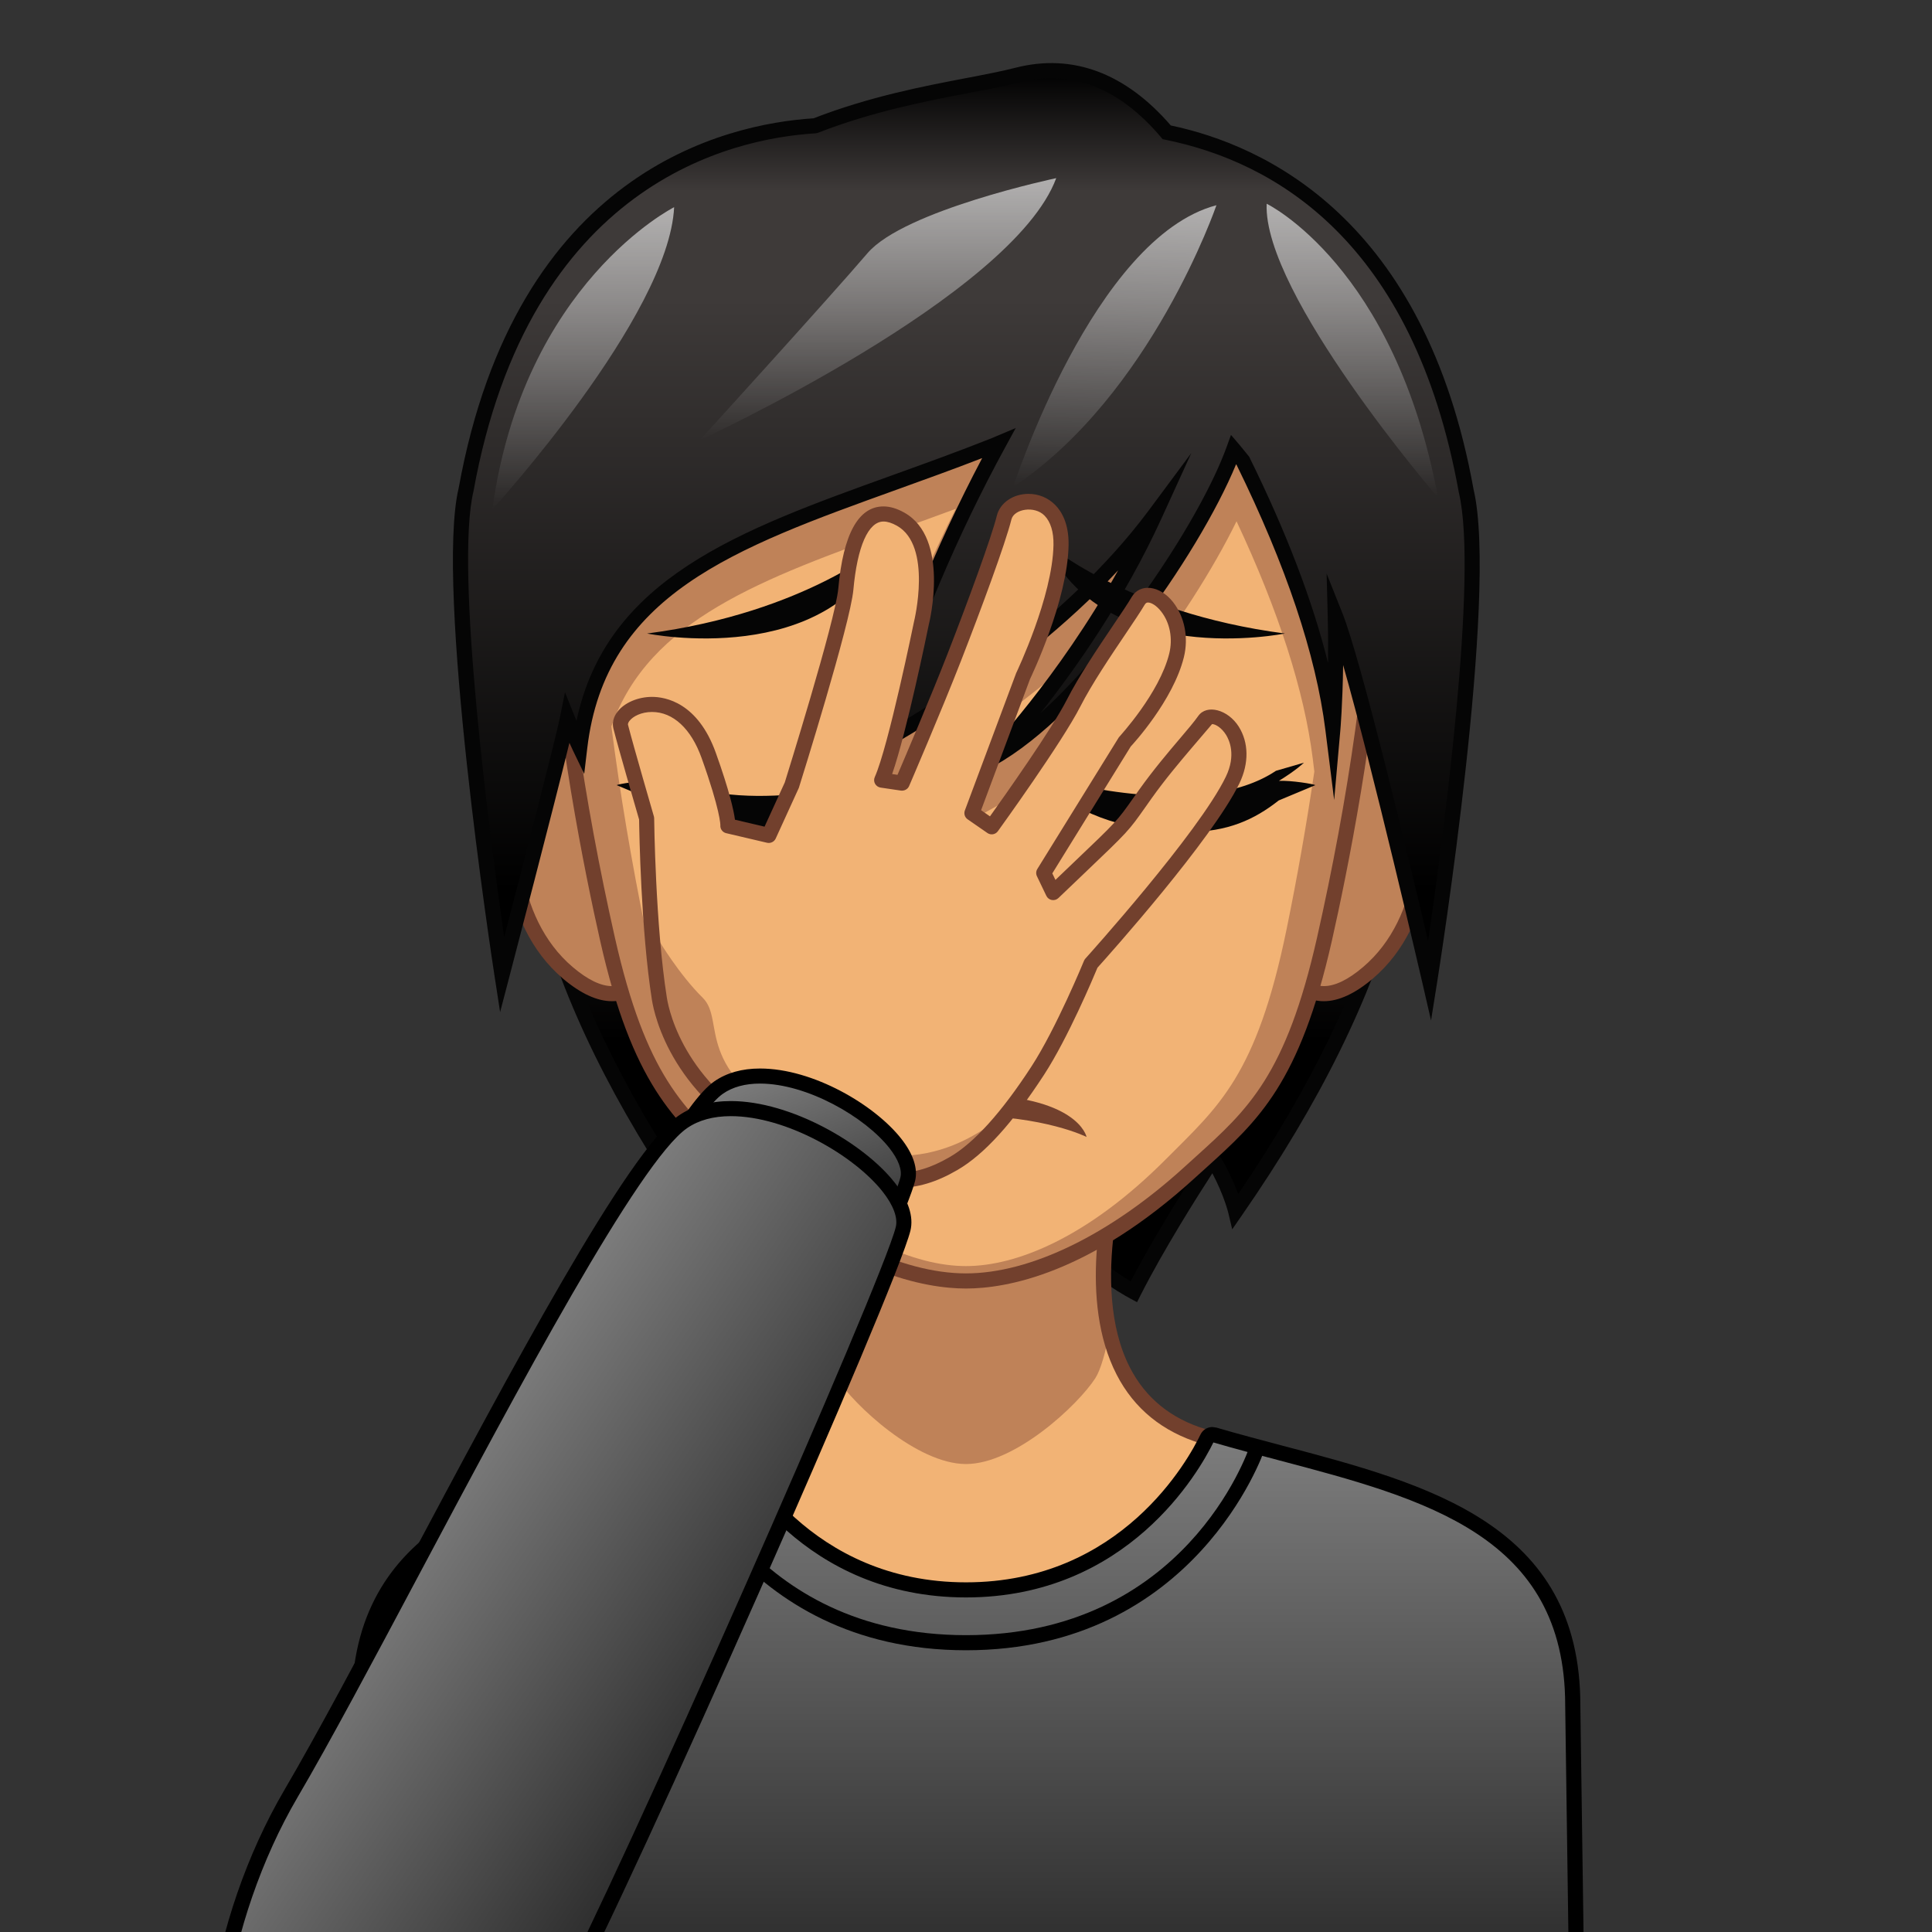 <?xml version="1.0" encoding="utf-8"?>
<!-- Generator: Adobe Illustrator 18.0.0, SVG Export Plug-In . SVG Version: 6.00 Build 0)  -->
<!DOCTYPE svg PUBLIC "-//W3C//DTD SVG 1.1//EN" "http://www.w3.org/Graphics/SVG/1.1/DTD/svg11.dtd">
<svg version="1.1" id="レイヤー_1" xmlns="http://www.w3.org/2000/svg" xmlns:xlink="http://www.w3.org/1999/xlink" x="0px"
	 y="0px" width="64px" height="64px" viewBox="0 0 64 64" style="enable-background:new 0 0 64 64;" xml:space="preserve">
<rect x="0" y="0" width="64" height="64" fill="#333333" stroke="none"/>
<g>
	<g>
		<linearGradient id="SVGID_1_" gradientUnits="userSpaceOnUse" x1="41.3" y1="10.729" x2="41.3" y2="42.795">
			<stop  offset="0" style="stop-color:#000000"/>
			<stop  offset="0.132" style="stop-color:#3E3A39"/>
			<stop  offset="0.251" style="stop-color:#3E3A39"/>
			<stop  offset="0.741" style="stop-color:#000000"/>
		</linearGradient>
		<path style="fill:url(#SVGID_1_);" d="M40.933,40.121c0,0-0.191-0.809-0.759-1.733
			c0,0-1.617,2.434-2.614,4.407c0,0-1.688-0.908-1.705-1.619l1.056-30.447
			C36.91,10.729,56.049,18.337,40.933,40.121z"/>
		<path style="fill:#050505;" d="M37.667,43.137l-0.226-0.122
			c-0.304-0.163-1.817-1.018-1.837-1.833l1.068-30.816l0.33,0.131
			c0.071,0.029,7.221,2.943,9.375,10.087c1.691,5.61-0.071,12.231-5.24,19.679
			l-0.318,0.46l-0.13-0.545c-0.002-0.007-0.143-0.589-0.529-1.312
			c-0.477,0.736-1.616,2.535-2.378,4.041L37.667,43.137z M37.147,11.107
			l-1.043,30.077c0.008,0.333,0.735,0.898,1.352,1.265
			c0.997-1.919,2.494-4.177,2.51-4.2l0.216-0.325l0.205,0.333
			c0.308,0.5,0.508,0.966,0.63,1.299c4.854-7.144,6.496-13.476,4.883-18.828
			C44.076,14.684,38.556,11.766,37.147,11.107z"/>
	</g>
	<g>
		<linearGradient id="SVGID_2_" gradientUnits="userSpaceOnUse" x1="22.781" y1="10.729" x2="22.781" y2="42.795">
			<stop  offset="0" style="stop-color:#000000"/>
			<stop  offset="0.132" style="stop-color:#3E3A39"/>
			<stop  offset="0.251" style="stop-color:#3E3A39"/>
			<stop  offset="0.741" style="stop-color:#000000"/>
		</linearGradient>
		<path style="fill:url(#SVGID_2_);" d="M23.067,40.121c0,0,0.191-0.809,0.759-1.733
			c0,0,1.561,2.378,2.614,4.407c0,0,1.688-0.908,1.705-1.619l-0.203-30.447
			C27.943,10.729,7.951,18.337,23.067,40.121z"/>
		<path style="fill:#050505;" d="M26.336,43.136l-0.117-0.226
			c-0.802-1.546-1.912-3.312-2.38-4.042c-0.386,0.722-0.527,1.303-0.529,1.31
			l-0.129,0.545l-0.319-0.46c-5.068-7.304-6.768-13.819-5.052-19.363
			c2.284-7.375,9.967-10.375,10.044-10.404l0.336-0.128l0.205,30.807
			c-0.019,0.823-1.533,1.678-1.836,1.841L26.336,43.136z M23.82,37.922L24.036,38.25
			c0.015,0.023,1.464,2.235,2.507,4.2c0.617-0.366,1.345-0.934,1.353-1.28
			l-0.2-30.064c-1.487,0.664-7.471,3.679-9.409,9.947
			c-1.634,5.283-0.054,11.506,4.697,18.503c0.122-0.333,0.322-0.799,0.63-1.299
			L23.82,37.922z"/>
	</g>
</g>
<g>
	<g>
		<path style="fill:#F2B375;" d="M39.861,47.58c-5.274-1.599-2.657-9.382-2.657-9.382
			L32,39.022l-5.204-0.824c0,0,2.616,7.783-2.657,9.382
			c-5.274,1.599-11.742,2.239-11.742,8.955l-0.122,8.829h39.45l-0.122-8.829
			C51.603,49.819,45.135,49.18,39.861,47.58z"/>
		<path style="fill:#BF8258;" d="M32,41.712l-4.631-0.733c0.106,0.98,0.114,2.09-0.125,3.137
			c0.133,0.669,0.292,1.257,0.474,1.539C28.287,46.541,30.375,48.498,32,48.498
			s3.713-1.958,4.283-2.842c0.182-0.282,0.341-0.87,0.474-1.539
			c-0.239-1.047-0.231-2.157-0.125-3.137L32,41.712z"/>
		<path style="fill:#72402D;" d="M51.979,65.615h-39.957l0.125-9.084
			c0-5.958,4.905-7.277,9.649-8.554c0.766-0.207,1.53-0.412,2.27-0.637
			c1.141-0.346,1.981-1.028,2.498-2.029c1.411-2.734,0.01-6.99-0.004-7.032
			l-0.131-0.392L32,38.77l5.571-0.882l-0.131,0.392
			c-0.015,0.042-1.416,4.298-0.005,7.032c0.517,1.001,1.357,1.684,2.498,2.029
			c0.74,0.225,1.504,0.43,2.271,0.637c4.743,1.276,9.648,2.596,9.648,8.558
			L51.979,65.615z M12.529,65.115h38.942l-0.118-8.576
			c0-5.582-4.507-6.795-9.278-8.079c-0.771-0.208-1.54-0.415-2.285-0.641
			c-1.276-0.387-2.218-1.153-2.798-2.279c-1.265-2.451-0.47-5.88-0.144-7.031
			L32,39.275l-0.039-0.006l-4.81-0.761c0.326,1.151,1.121,4.58-0.143,7.031
			c-0.581,1.126-1.522,1.893-2.797,2.279c-0.746,0.226-1.515,0.433-2.286,0.641
			c-4.772,1.284-9.279,2.497-9.279,8.075L12.529,65.115z"/>
	</g>
	<g>
		<g>
			<path style="fill:#BF8258;" d="M43.454,26.859c0,0,0.74-2.266,2.261-2.413
				c1.521-0.147,2.463,5.352-0.402,7.782c-1.814,1.538-2.484,0.018-2.484,0.018
				L43.454,26.859z"/>
			<path style="fill:#72402D;" d="M43.854,33.166c-0.882,0-1.238-0.786-1.253-0.819l-0.027-0.062
				l0.633-5.455c0.043-0.147,0.82-2.472,2.484-2.633l0.084-0.004
				c0.525,0,0.984,0.461,1.292,1.298c0.629,1.715,0.559,5.104-1.592,6.927
				C44.89,32.915,44.344,33.166,43.854,33.166z M43.086,32.199
				c0.078,0.133,0.317,0.467,0.768,0.467c0.369,0,0.806-0.211,1.297-0.629
				c1.97-1.67,2.027-4.791,1.446-6.374c-0.223-0.607-0.53-0.97-0.822-0.97
				c-1.378,0.131-2.076,2.223-2.083,2.244L43.086,32.199z"/>
		</g>
		<g>
			<path style="fill:#BF8258;" d="M20.671,26.859c0,0-0.74-2.266-2.261-2.413
				c-1.521-0.147-2.463,5.352,0.402,7.782c1.814,1.538,2.483,0.018,2.483,0.018
				L20.671,26.859z"/>
			<path style="fill:#72402D;" d="M20.271,33.166L20.271,33.166
				c-0.49,0-1.035-0.251-1.62-0.747c-2.151-1.824-2.221-5.212-1.592-6.928
				c0.307-0.837,0.766-1.298,1.291-1.298l0.084,0.004
				c1.665,0.161,2.442,2.486,2.475,2.584l0.644,5.503l-0.027,0.062
				C21.51,32.38,21.154,33.166,20.271,33.166z M18.384,24.695
				c-0.327,0-0.633,0.362-0.855,0.968c-0.581,1.583-0.523,4.704,1.446,6.375
				c0.492,0.417,0.928,0.628,1.297,0.628c0.451,0,0.69-0.334,0.768-0.467
				l-0.616-5.311v0c-0.005,0-0.706-2.065-2.036-2.193
				C18.386,24.695,18.385,24.695,18.384,24.695z"/>
		</g>
		<g>
			<path style="fill:#BF8258;" d="M43.22,9.047C40.173,7.035,37.58,6.304,32,6.304
				s-8.173,0.73-11.22,2.743c-3.731,2.465-2.629,13.316-0.656,22.062
				c1.116,4.949,2.532,5.965,4.453,7.718C27.498,41.492,30.151,42.434,32,42.434
				c1.849,0,4.502-0.942,7.423-3.607c1.921-1.753,3.336-2.769,4.453-7.718
				C45.849,22.363,46.951,11.512,43.22,9.047z"/>
			<path style="fill:#72402D;" d="M32,42.684c-1.332,0-4.089-0.477-7.591-3.672l-0.353-0.319
				c-1.738-1.57-3.111-2.811-4.175-7.528c-1.005-4.456-3.921-19.232,0.762-22.326
				C23.834,6.731,26.594,6.054,32,6.054s8.166,0.677,11.357,2.785
				c4.682,3.093,1.768,17.87,0.763,22.326c-1.065,4.717-2.438,5.958-4.176,7.528
				l-0.353,0.319C36.09,42.207,33.332,42.684,32,42.684z M32,6.554
				c-5.358,0-7.947,0.631-11.082,2.702c-3.508,2.318-2.584,12.78-0.55,21.798
				c1.03,4.563,2.286,5.697,4.023,7.267l0.354,0.321
				c2.467,2.25,5.111,3.541,7.254,3.541s4.788-1.291,7.254-3.541l0.354-0.321
				c1.738-1.57,2.993-2.704,4.023-7.267c2.034-9.018,2.958-19.48-0.55-21.798
				C39.947,7.186,37.358,6.554,32,6.554z"/>
		</g>
		<path style="fill:#F2B375;" d="M43.487,25.131c-0.282-2.248-1.131-4.89-2.525-7.863
			c-1.534,3.145-4.931,7.76-7.782,9.343L29.235,28.801l3.134-3.246
			c0.019-0.02,1.168-1.22,2.533-3.16c-2.83,2.371-5.535,3.768-5.7,3.853
			l-1.408,0.72l0.459-1.514c0.917-3.023,2.06-5.908,3.406-8.598
			c-0.614,0.228-1.22,0.447-1.815,0.661c-4.593,1.655-8.342,3.005-9.591,6.548
			c0.289,2.257,0.682,4.547,1.123,6.706c0.999,4.881,2.265,5.883,3.983,7.612
			c2.613,2.629,4.986,3.558,6.64,3.558s4.027-0.929,6.64-3.558
			c1.718-1.729,2.985-2.731,3.983-7.612c0.345-1.685,0.658-3.448,0.917-5.214
			L43.487,25.131z M32,34.479c-0.478,0-1.224-0.204-1.224-0.466
			c0-0.343,1.011-0.87,1.224-0.87s1.224,0.527,1.224,0.87
			C33.224,34.275,32.478,34.479,32,34.479z"/>
		<g>
			<linearGradient id="SVGID_3_" gradientUnits="userSpaceOnUse" x1="31.426" y1="33.518" x2="31.426" y2="28.538">
				<stop  offset="0" style="stop-color:#FFFFFF;stop-opacity:0"/>
				<stop  offset="0.4" style="stop-color:#FFFFFF;stop-opacity:0.2"/>
				<stop  offset="0.6" style="stop-color:#FFFFFF;stop-opacity:0.2"/>
				<stop  offset="1" style="stop-color:#FFFFFF;stop-opacity:0"/>
			</linearGradient>
			<path style="fill:url(#SVGID_3_);" d="M32.165,31.028c0,1.375-0.884,2.49-1.279,2.49
				c-0.396,0-0.117-1.545,0.102-2.879c0.205-1.245,0.372-2.101,0.768-2.101
				S32.165,29.653,32.165,31.028z"/>
		</g>
	</g>
</g>
<g>
	<g>
		<linearGradient id="SVGID_4_" gradientUnits="userSpaceOnUse" x1="32.011" y1="2.339" x2="32.011" y2="32.499">
			<stop  offset="0" style="stop-color:#000000"/>
			<stop  offset="0.132" style="stop-color:#3E3A39"/>
			<stop  offset="0.251" style="stop-color:#3E3A39"/>
			<stop  offset="0.9" style="stop-color:#000000"/>
		</linearGradient>
		<path style="fill:url(#SVGID_4_);" d="M48.569,16.263C47.007,7.571,42.016,5.063,38.65,4.383
			c-1.129-1.333-2.769-2.455-4.944-1.899c-1.545,0.395-4.054,0.649-6.701,1.681
			c-3.073,0.187-9.707,1.81-11.565,12.061c-0.783,3.281,1.193,16.073,1.193,16.073
			s1.965-7.509,2.164-8.497c0.242,0.601,0.411,0.952,0.411,0.952
			c0.746-6.302,7.036-7.344,13.745-10.009c0.048-0.019,0.088-0.042,0.135-0.062
			c-1.478,2.703-2.969,6.045-4.19,10.071c0,0,5.863-2.996,9.356-7.697
			C36.101,21.769,32.853,25.126,32.853,25.126c3.145-1.746,6.986-7.389,8.014-10.232
			c0.11,0.127,0.213,0.263,0.32,0.394c1.403,2.854,2.606,5.989,2.966,8.862
			c0,0,0.138-1.555,0.08-3.754c0.787,1.977,3.126,12.103,3.126,12.103
			S49.394,19.73,48.569,16.263z"/>
		<path style="fill:#050505;" d="M47.405,33.805l-0.288-1.25
			c-0.02-0.084-1.64-7.084-2.624-10.523c-0.018,1.294-0.09,2.13-0.091,2.141
			l-0.206,2.329l-0.291-2.319c-0.312-2.49-1.302-5.446-2.942-8.784l-0.016-0.019
			c-1.249,3.034-4.933,8.277-7.973,9.965l-1.469,0.815l1.167-1.208
			c0.027-0.028,2.371-2.473,4.367-6.058c-3.464,3.722-7.978,6.055-8.03,6.082
			l-0.523,0.268l0.17-0.563c1.021-3.369,2.326-6.563,3.88-9.506
			c-0.962,0.373-1.913,0.715-2.837,1.048c-5.387,1.941-9.643,3.474-10.245,8.56
			l-0.101,0.852l-0.373-0.773c0,0-0.043-0.089-0.117-0.255
			c-0.521,2.135-1.922,7.492-1.991,7.755l-0.305,1.166l-0.184-1.191
			c-0.081-0.524-1.975-12.878-1.189-16.169C17.095,5.689,24.017,4.107,26.95,3.919
			c1.854-0.719,3.633-1.06,5.065-1.334c0.627-0.12,1.169-0.224,1.629-0.342
			c1.884-0.481,3.639,0.174,5.14,1.913c3.092,0.649,8.417,3.084,10.031,12.062
			c0.823,3.462-1.125,15.797-1.208,16.32L47.405,33.805z M43.946,19l0.52,1.304
			c0.625,1.57,2.185,8.077,2.842,10.87c0.485-3.322,1.669-12.118,1.019-14.853
			C46.825,7.975,42.209,5.357,38.6,4.628l-0.085-0.017l-0.056-0.066
			c-1.388-1.64-2.972-2.259-4.691-1.818c-0.475,0.122-1.023,0.227-1.659,0.349
			c-1.42,0.272-3.188,0.611-5.014,1.323l-0.076,0.017
			c-2.792,0.169-9.487,1.664-11.334,11.855c-0.624,2.616,0.55,11.508,1.016,14.775
			c0.562-2.158,1.703-6.562,1.85-7.293l0.165-0.82l0.312,0.776
			c0.024,0.059,0.047,0.116,0.069,0.17c1.001-4.728,5.393-6.31,10.434-8.126
			c1.082-0.39,2.2-0.792,3.328-1.241l0.788-0.333l-0.341,0.625
			c-1.592,2.911-2.932,6.082-3.988,9.436c1.519-0.86,5.929-3.556,8.735-7.331
			l1.41-1.899l-0.982,2.152c-1.242,2.72-2.862,5.008-4.012,6.458
			c2.619-2.366,5.334-6.517,6.163-8.81l0.146-0.403l0.278,0.325
			c0.068,0.079,0.134,0.161,0.199,0.243l0.125,0.154
			c1.239,2.512,2.109,4.795,2.613,6.836c0.006-0.468,0.004-0.994-0.011-1.562
			L43.946,19z"/>
	</g>
	<linearGradient id="SVGID_5_" gradientUnits="userSpaceOnUse" x1="44.797" y1="6.749" x2="44.797" y2="16.486">
		<stop  offset="0" style="stop-color:#FFFFFF;stop-opacity:0.6"/>
		<stop  offset="1" style="stop-color:#FFFFFF;stop-opacity:0"/>
	</linearGradient>
	<path style="fill:url(#SVGID_5_);" d="M41.96,6.749c0,0,4.255,2.061,5.676,9.737
		C47.636,16.486,41.827,9.734,41.96,6.749z"/>
	
		<linearGradient id="SVGID_6_" gradientUnits="userSpaceOnUse" x1="38.501" y1="6.247" x2="38.501" y2="15.798" gradientTransform="matrix(0.999 0.033 -0.033 0.999 -1.182 -0.83)">
		<stop  offset="0" style="stop-color:#FFFFFF;stop-opacity:0.6"/>
		<stop  offset="1" style="stop-color:#FFFFFF;stop-opacity:0"/>
	</linearGradient>
	<path style="fill:url(#SVGID_6_);" d="M40.296,6.798c0,0-2.152,6.285-6.733,9.333
		C33.564,16.131,36.23,7.872,40.296,6.798z"/>
	<linearGradient id="SVGID_7_" gradientUnits="userSpaceOnUse" x1="29.087" y1="5.901" x2="29.087" y2="14.578">
		<stop  offset="0" style="stop-color:#FFFFFF;stop-opacity:0.6"/>
		<stop  offset="1" style="stop-color:#FFFFFF;stop-opacity:0"/>
	</linearGradient>
	<path style="fill:url(#SVGID_7_);" d="M34.989,5.901c0,0-5.036,1.062-6.252,2.486
		c-1.215,1.424-5.552,6.191-5.552,6.191S33.543,9.81,34.989,5.901z"/>
	<linearGradient id="SVGID_8_" gradientUnits="userSpaceOnUse" x1="19.321" y1="6.863" x2="19.321" y2="16.875">
		<stop  offset="0" style="stop-color:#FFFFFF;stop-opacity:0.6"/>
		<stop  offset="1" style="stop-color:#FFFFFF;stop-opacity:0"/>
	</linearGradient>
	<path style="fill:url(#SVGID_8_);" d="M22.332,6.863c0,0-4.993,2.511-6.023,10.012
		C16.31,16.875,22.154,10.472,22.332,6.863z"/>
</g>
<path style="fill:#72402D;" d="M32,36.96c-2.598,0-3.994,0.704-3.994,0.704
	S28.281,36.256,32,36.256s3.994,1.407,3.994,1.407S34.598,36.96,32,36.96z"/>
<g>
	<path style="fill:#050505;" d="M42.564,20.986c0,0-6.045,1.224-7.95-3.028
		C34.614,17.958,37.25,20.292,42.564,20.986z"/>
	<path style="fill:#050505;" d="M21.436,20.986c0,0,6.045,1.224,7.95-3.028
		C29.386,17.958,26.75,20.292,21.436,20.986z"/>
</g>
<g>
	<path style="fill:#050505;" d="M42.365,25.867c0.595-0.366,0.829-0.602,0.829-0.602
		l-0.926,0.269C39.797,27.187,35.125,25.864,35.125,25.864
		c0.2,0.269,0.563,0.49,1.015,0.664c-0.681-0.155-1.062-0.314-1.224-0.343
		c1.177,1.035,2.979,1.384,4.417,1.378c1.327-0.005,2.214-0.406,3.026-1.047
		l1.211-0.506C43.533,25.972,42.766,25.848,42.365,25.867z"/>
	<path style="fill:#050505;" d="M28.875,25.864c0,0-4.672,1.323-7.143-0.329l-0.926-0.269
		c0,0,0.234,0.236,0.829,0.602c-0.401-0.019-1.168,0.105-1.205,0.142l1.211,0.506
		c0.812,0.641,1.699,1.042,3.026,1.047c1.438,0.006,3.24-0.344,4.417-1.378
		c-0.161,0.029-0.542,0.188-1.224,0.343C28.312,26.354,28.675,26.133,28.875,25.864z"/>
</g>
<g>
	<path style="fill:#F2B375;" d="M25.904,37.91c-3.121-1.505-3.913-3.894-4.061-4.825
		c-0.386-2.436-0.422-5.974-0.422-5.974s-0.684-2.347-0.859-3.037
		c-0.175-0.691,2.004-1.596,2.916,0.951c0.67,1.872,0.636,2.332,0.636,2.332
		l1.356,0.318l0.756-1.651c0,0,1.694-5.394,1.795-6.507
		c0.101-1.113,0.451-3.085,1.815-2.318c1.364,0.766,0.687,3.452,0.687,3.452
		s-0.847,4.147-1.315,5.192l0.678,0.1c0,0,1.066-2.474,1.721-4.153
		c0.654-1.679,1.464-3.867,1.658-4.644c0.194-0.778,1.918-0.89,1.885,0.909
		c-0.033,1.799-1.253,4.332-1.253,4.332l-1.699,4.549l0.656,0.454
		c0,0,2.108-2.918,2.708-4.092c0.599-1.173,1.758-2.745,2.144-3.394
		c0.385-0.649,1.614,0.416,1.269,1.809c-0.345,1.394-1.699,2.846-1.699,2.846
		l-2.699,4.359l0.312,0.65c2.519-2.414,2.171-2.023,3.049-3.257
		c0.788-1.108,1.616-1.961,1.96-2.449c0.344-0.487,1.644,0.502,0.935,1.975
		c-0.922,1.914-4.693,6.084-4.693,6.084s-0.918,2.244-1.762,3.542
		c-0.844,1.298-1.811,2.513-2.792,3.081C30.121,39.394,28.879,39.344,25.904,37.91z
		"/>
	<path style="fill:#BF8258;" d="M33.373,36.87c-0.78,0.489-2.931,2.568-6.72,0.566
		c-3.788-2.002-2.586-3.605-3.376-4.385c-0.789-0.78-1.449-1.896-1.449-1.896
		s-0.799,4.369,4.738,7.074C31.383,40.623,33.373,36.87,33.373,36.87z"/>
	<path style="fill:#72402D;" d="M29.694,39.353c-0.962,0-2.128-0.364-3.898-1.217
		c-3.509-1.692-4.114-4.472-4.2-5.012c-0.364-2.297-0.42-5.602-0.425-5.976
		c-0.086-0.297-0.687-2.362-0.851-3.013c-0.048-0.188,0.001-0.387,0.138-0.563
		c0.23-0.295,0.678-0.487,1.141-0.487c0.436,0,1.515,0.181,2.114,1.855
		c0.455,1.271,0.594,1.916,0.634,2.214l0.98,0.23l0.67-1.465
		c0.006-0.024,1.676-5.352,1.773-6.425c0.163-1.804,0.667-2.718,1.497-2.718
		c0.216,0,0.448,0.069,0.689,0.205c1.514,0.85,0.836,3.614,0.807,3.731
		c-0.029,0.147-0.73,3.563-1.21,4.929l0.178,0.026
		c0.255-0.596,1.096-2.57,1.642-3.968c0.688-1.766,1.464-3.877,1.648-4.614
		c0.105-0.427,0.538-0.725,1.051-0.725c0.337,0,0.651,0.131,0.886,0.37
		c0.208,0.211,0.453,0.614,0.44,1.329c-0.033,1.833-1.227,4.33-1.277,4.436
		L32.5,26.839l0.294,0.204c0.483-0.676,2.052-2.893,2.545-3.86
		c0.399-0.784,1.033-1.723,1.542-2.478c0.258-0.382,0.479-0.709,0.609-0.93
		c0.271-0.46,0.931-0.389,1.369,0.17c0.385,0.493,0.519,1.175,0.358,1.827
		c-0.357,1.44-1.702,2.896-1.76,2.957l-2.598,4.203l0.104,0.216l0.602-0.576
		C37,27.204,37,27.204,37.543,26.435l0.19-0.27
		c0.476-0.667,0.962-1.24,1.353-1.7c0.255-0.3,0.476-0.56,0.608-0.748
		c0.28-0.397,0.982-0.216,1.342,0.355c0.332,0.53,0.341,1.212,0.023,1.873
		c-0.896,1.856-4.324,5.689-4.704,6.111c-0.133,0.32-0.973,2.32-1.767,3.543
		c-1.049,1.613-1.99,2.647-2.876,3.161
		C31.006,39.17,30.383,39.353,29.694,39.353z M21.599,23.585
		c-0.358,0-0.632,0.147-0.746,0.294c-0.019,0.024-0.061,0.085-0.049,0.133
		c0.172,0.678,0.85,3.005,0.856,3.029c0.006,0.022,0.009,0.044,0.01,0.067
		c0,0.035,0.041,3.548,0.42,5.938c0.079,0.497,0.638,3.056,3.922,4.639
		c1.698,0.819,2.799,1.168,3.682,1.168c0.604,0,1.132-0.157,1.767-0.524
		c0.806-0.468,1.717-1.478,2.708-3.002c0.821-1.264,1.731-3.478,1.74-3.5
		c0.011-0.027,0.026-0.051,0.046-0.073c0.037-0.042,3.757-4.166,4.653-6.025
		c0.344-0.713,0.117-1.209,0.004-1.39c-0.144-0.229-0.345-0.353-0.461-0.353
		c-0.194,0.227-0.41,0.481-0.685,0.803c-0.384,0.453-0.862,1.016-1.325,1.667
		l-0.189,0.268c-0.571,0.81-0.571,0.81-2.04,2.212l-0.851,0.813
		c-0.058,0.055-0.135,0.078-0.218,0.065c-0.078-0.014-0.146-0.065-0.181-0.138
		l-0.312-0.65c-0.037-0.077-0.032-0.167,0.013-0.24L37.062,24.427
		c0.043-0.053,1.344-1.461,1.67-2.774c0.124-0.503,0.024-1.026-0.268-1.398
		c-0.16-0.205-0.333-0.296-0.434-0.296c-0.035,0-0.073,0.009-0.111,0.073
		c-0.134,0.226-0.36,0.562-0.624,0.954c-0.502,0.744-1.126,1.669-1.512,2.426
		c-0.601,1.177-2.641,4.004-2.728,4.124c-0.08,0.11-0.234,0.136-0.345,0.059
		l-0.656-0.454c-0.094-0.065-0.132-0.186-0.092-0.293l1.699-4.549
		c0.021-0.046,1.206-2.526,1.237-4.249c0.008-0.429-0.095-0.764-0.297-0.97
		c-0.331-0.337-1.009-0.22-1.096,0.126c-0.202,0.811-1.024,3.025-1.667,4.675
		c-0.649,1.664-1.713,4.136-1.724,4.161c-0.045,0.104-0.158,0.161-0.266,0.148
		l-0.678-0.1c-0.077-0.012-0.145-0.059-0.183-0.127
		c-0.038-0.068-0.041-0.151-0.009-0.222c0.451-1.008,1.29-5.099,1.298-5.14
		c0.009-0.036,0.617-2.521-0.564-3.185c-0.166-0.093-0.315-0.14-0.444-0.14
		c-0.505,0-0.869,0.825-0.999,2.263c-0.103,1.126-1.736,6.338-1.806,6.559
		l-0.767,1.68c-0.05,0.108-0.171,0.166-0.285,0.14l-1.356-0.318
		c-0.12-0.028-0.202-0.14-0.192-0.262c0-0.012,0.002-0.486-0.622-2.229
		C22.896,24.141,22.297,23.585,21.599,23.585z"/>
</g>
<g>
	<g>
		<linearGradient id="SVGID_9_" gradientUnits="userSpaceOnUse" x1="32" y1="47.521" x2="32" y2="65.365">
			<stop  offset="0" style="stop-color:#7D7D7D"/>
			<stop  offset="1" style="stop-color:#2B2B2B"/>
		</linearGradient>
		<path style="fill:url(#SVGID_9_);" d="M52.1,56.487c0-6.686-6.501-7.383-11.878-8.957
			c-0.092-0.027-0.187,0.011-0.229,0.098C39.589,48.469,37.305,52.667,32,52.667
			s-7.589-4.198-7.994-5.039c-0.042-0.087-0.136-0.125-0.229-0.098
			c-5.377,1.574-11.878,2.271-11.878,8.957l-0.125,8.878h40.45L52.1,56.487z"/>
		<path d="M52.479,65.615H11.521l0.128-9.133c0-5.991,5.029-7.317,9.892-8.601
			c0.729-0.192,1.458-0.385,2.166-0.592l0.129-0.019
			c0.17,0,0.322,0.096,0.395,0.249C24.625,48.338,26.848,52.417,32,52.417
			s7.375-4.079,7.768-4.897c0.074-0.153,0.226-0.248,0.396-0.248l0.13,0.019
			c0.708,0.207,1.436,0.399,2.165,0.592c4.863,1.283,9.892,2.609,9.892,8.604
			L52.479,65.615z M12.028,65.115h39.942l-0.121-8.625c0-5.614-4.624-6.834-9.519-8.125
			c-0.72-0.189-1.437-0.379-2.135-0.582C39.723,48.744,37.36,52.917,32,52.917
			c-5.362,0-7.725-4.175-8.197-5.136c-0.691,0.204-1.412,0.394-2.134,0.584
			c-4.896,1.292-9.52,2.512-9.52,8.121L12.028,65.115z"/>
	</g>
	<path d="M32,54.667c-7.593,0-9.86-6.557-9.882-6.623l0.475-0.158
		c0.085,0.257,2.183,6.281,9.407,6.281s9.321-6.024,9.407-6.281l0.475,0.158
		C41.859,48.11,39.593,54.667,32,54.667z"/>
</g>
<g>
	<g>
		
			<linearGradient id="SVGID_10_" gradientUnits="userSpaceOnUse" x1="30.467" y1="35.291" x2="30.467" y2="42.612" gradientTransform="matrix(0.93 -0.368 0.368 0.93 -16.537 13.985)">
			<stop  offset="0" style="stop-color:#7D7D7D"/>
			<stop  offset="1" style="stop-color:#2B2B2B"/>
		</linearGradient>
		<path style="fill:url(#SVGID_10_);" d="M21.903,38.648c0.777-1.345,1.439-2.302,1.906-2.625
			c2.05-1.415,6.64,1.485,6.26,3.039c-0.079,0.324-0.478,1.322-1.077,2.73
			L21.903,38.648z"/>
		<path d="M29.124,42.123l-7.576-3.358l0.14-0.241
			c0.879-1.521,1.508-2.38,1.98-2.706c0.406-0.28,0.914-0.422,1.508-0.422
			c1.763,0,3.803,1.209,4.682,2.329c0.397,0.506,0.555,0.989,0.455,1.397
			c-0.079,0.322-0.445,1.253-1.089,2.768L29.124,42.123z M22.26,38.533
			l6.602,2.928c0.709-1.676,0.917-2.263,0.965-2.458
			c0.061-0.25-0.068-0.594-0.363-0.97c-0.811-1.032-2.727-2.138-4.289-2.138
			c-0.491,0-0.903,0.112-1.224,0.334C23.577,36.487,23.008,37.262,22.26,38.533z"/>
	</g>
	<g>
		
			<linearGradient id="SVGID_11_" gradientUnits="userSpaceOnUse" x1="13.287" y1="45.809" x2="20.798" y2="56.536" gradientTransform="matrix(0.93 -0.368 0.368 0.93 -16.537 13.985)">
			<stop  offset="0" style="stop-color:#7D7D7D"/>
			<stop  offset="1" style="stop-color:#2B2B2B"/>
		</linearGradient>
		<path style="fill:url(#SVGID_11_);" d="M9.642,59.41c3.391-5.784,10.588-20.596,12.977-22.245
			c2.389-1.649,7.74,1.731,7.297,3.542c-0.443,1.811-9.139,21.52-11.33,25.613
			c-1.38,2.578-3.658,6.019-8.048,6.815C6.149,73.932,6.074,65.497,9.642,59.41z
			"/>
		<path d="M9.98,73.438c-1,0-1.817-0.503-2.362-1.455
			c-1.536-2.681-0.724-8.378,1.809-12.699c1.058-1.804,2.5-4.514,4.027-7.383
			c3.437-6.457,7.332-13.774,9.024-14.943c0.466-0.321,1.05-0.484,1.734-0.484
			c1.977,0,4.401,1.396,5.424,2.699c0.455,0.579,0.636,1.131,0.523,1.594
			c-0.469,1.919-9.169,21.593-11.353,25.672c-1.388,2.592-3.75,6.131-8.224,6.943
			C10.376,73.419,10.174,73.438,9.98,73.438z M24.212,36.974
			c-0.582,0-1.069,0.133-1.45,0.396c-1.592,1.099-5.626,8.677-8.867,14.766
			c-1.529,2.874-2.974,5.589-4.037,7.4c-2.411,4.113-3.239,9.699-1.807,12.199
			c0.548,0.956,1.374,1.349,2.442,1.154c4.213-0.765,6.42-3.976,7.873-6.688
			c2.089-3.903,10.86-23.726,11.308-25.555c0.074-0.304-0.079-0.718-0.431-1.166
			C28.292,38.271,26.044,36.974,24.212,36.974z"/>
	</g>
</g>
</svg>
